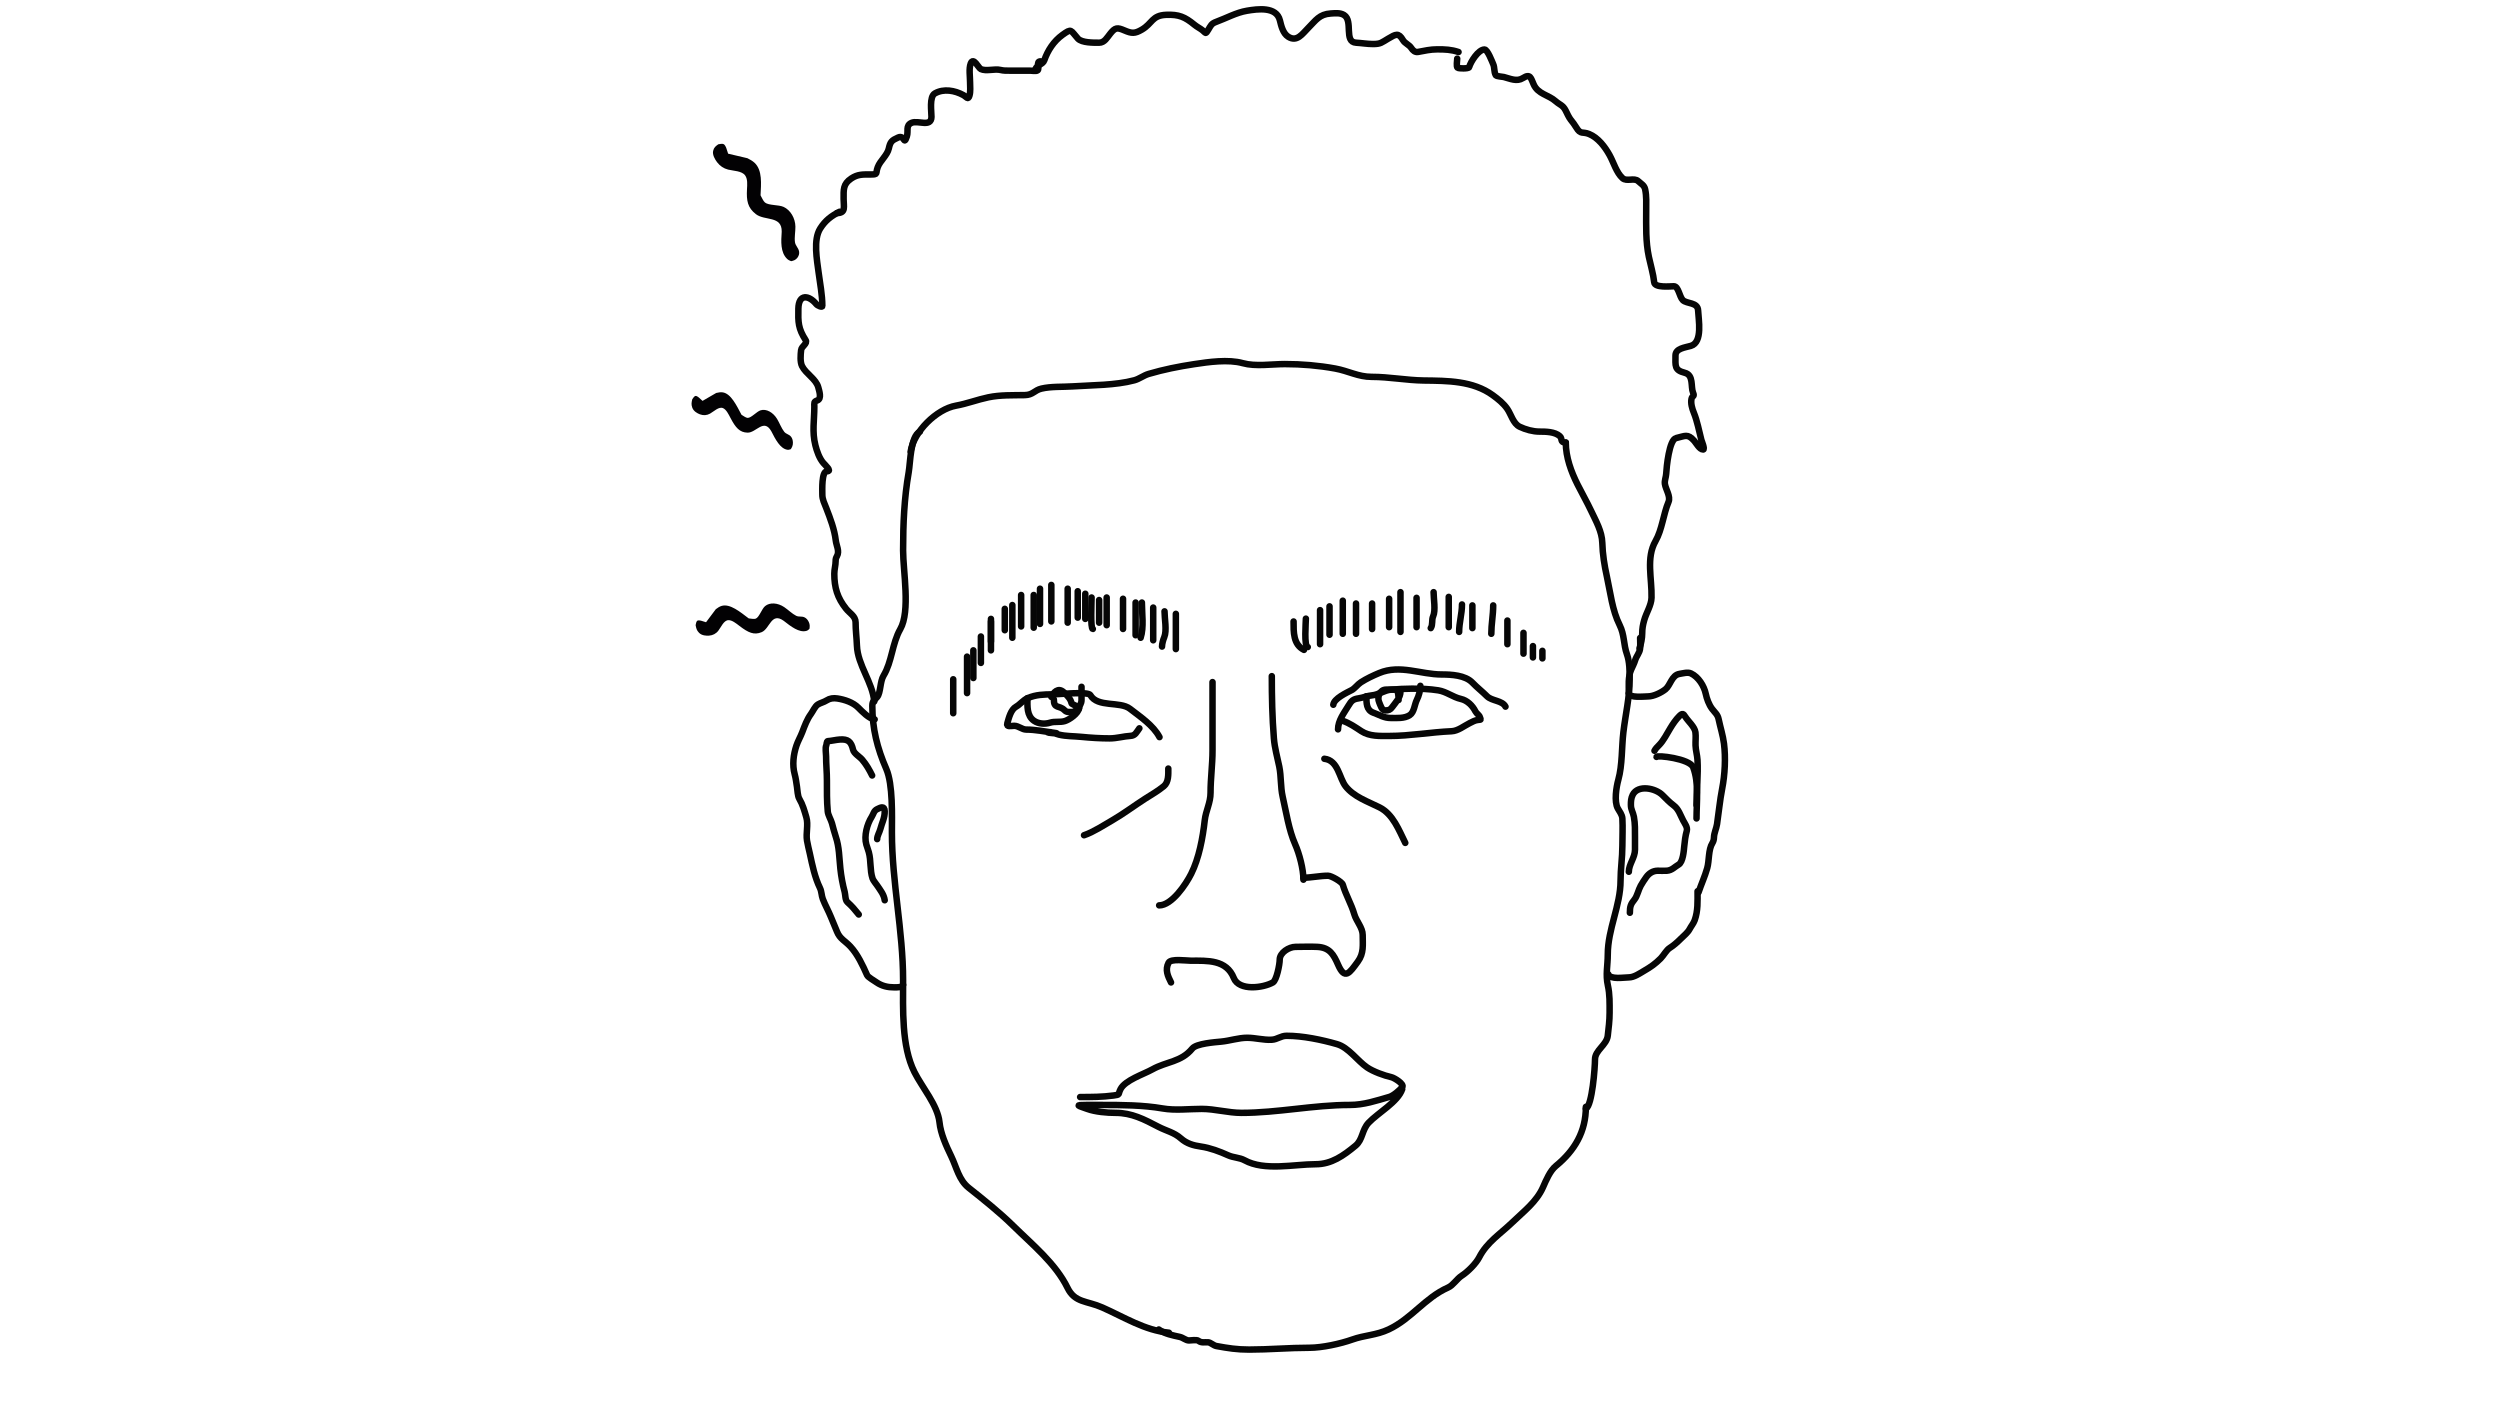 <svg width="1920" height="1080" viewBox="0 0 1920 1080" fill="none" xmlns="http://www.w3.org/2000/svg">
<path d="M897.743 1023.51C879.298 1021.78 863.222 1011.51 846.643 1004.17C834.69 998.873 825.54 1000.63 819.898 989.125C810.693 970.345 792.9 955.914 778.111 941.367C767.743 931.17 755.372 921.295 743.964 912.235C736.391 906.221 734.664 896.563 730.592 888.117C726.712 880.07 722.449 870.855 721.518 861.851C720.186 848.976 708.023 834.861 702.295 823.406C692.258 803.33 693.579 775.024 693.579 752.844C693.579 714.628 684.983 677.668 684.983 639.3C684.983 626.574 685.84 602.413 680.685 590.587C673.646 574.44 669.939 559.478 669.939 542.113C669.939 538.147 671.543 537.96 673.76 535.188C676.401 531.887 675.819 523.425 678.536 518.951C685.087 508.16 685.128 494.163 691.43 483.132C699.254 469.441 693.579 438.679 693.579 422.719C693.579 402.378 694.413 382.586 697.878 362.664C699.254 354.751 699.165 335.157 706.474 331.502" stroke="#060606" stroke-width="5" stroke-linecap="round"/>
<path d="M699.357 346.891C701.652 331.592 719.193 314.226 734.242 311.539C742.635 310.04 750.655 306.89 759.004 305.154C768.324 303.215 777.589 303.624 787.036 303.441C793.402 303.317 794.35 299.75 799.806 298.457C807.262 296.692 816.154 297.253 823.789 296.744C838.815 295.743 856.506 295.973 871.132 292.072C874.963 291.051 878.279 288.322 882.189 287.167C893.648 283.781 905.19 281.485 916.996 279.691C928.133 278 943.286 275.812 954.45 278.913C964.269 281.64 976.669 279.614 986.765 279.614C999.735 279.614 1012.68 280.703 1025.46 283.04C1035.58 284.888 1043.13 289.425 1053.34 289.425C1066.94 289.425 1080.09 292.062 1093.52 292.228C1111.69 292.452 1131.12 292.356 1146.47 303.519C1150.59 306.518 1154.69 309.802 1157.61 314.031C1160.55 318.308 1162.13 325.326 1167.11 327.735C1171.57 329.897 1177.3 331.473 1182.29 331.473C1187.13 331.473 1194.11 331.527 1197.94 334.977C1200.2 337.012 1197.83 339.883 1202.53 339.883" stroke="#060606" stroke-width="5" stroke-linecap="round"/>
<path d="M1202.53 339.883C1202.53 351.134 1206.63 362.241 1211.57 372.12C1214.94 378.869 1218.77 385.507 1222 392.365C1225.71 400.223 1230.32 408.14 1230.57 416.971C1230.8 425.681 1232.2 434.243 1234.07 442.745C1236.79 455.132 1238.2 468.689 1243.88 480.044C1247.7 487.682 1246.79 494.906 1249.49 502.469C1251.55 508.238 1251.59 515.631 1251.59 521.78C1251.59 535.341 1248.33 548.9 1246.76 562.349C1245.39 574.082 1246.02 587.449 1242.87 598.869C1241.31 604.517 1239.55 615.623 1242.48 620.905C1243.8 623.285 1245.82 625.723 1245.98 628.614C1246.37 635.578 1245.98 642.66 1245.98 649.638C1245.98 658.779 1244.58 667.474 1244.58 676.346C1244.58 695.402 1234.77 713.593 1234.77 733.034C1234.77 741.567 1232.97 748.42 1234.85 756.861C1236.38 763.748 1236.17 770.545 1236.17 777.807C1236.17 783.98 1235.42 789.563 1234.77 795.405C1233.98 802.555 1224.96 806.595 1224.96 813.626C1224.96 819.664 1222.82 849.034 1217.95 851.47" stroke="#060606" stroke-width="5" stroke-linecap="round"/>
<path d="M1217.95 850.068C1217.95 869.086 1209.38 883.619 1194.9 895.465C1190.49 899.077 1187.39 906.403 1185.09 911.661C1180.17 922.919 1170.2 930.364 1161.58 938.681C1152.24 947.686 1142.04 953.932 1136.04 965.623C1133.57 970.426 1127.22 976.772 1122.64 979.717C1118.81 982.183 1116.09 987.069 1112.13 988.828C1094.29 996.755 1084.15 1012.68 1066.5 1020.99C1056.86 1025.52 1048.07 1025.37 1038.55 1028.77C1029.43 1032.03 1015.26 1035.08 1005.69 1035.08C990.027 1035.08 974.649 1036.48 959.356 1036.48C949.794 1036.48 943.225 1035.4 934.205 1033.76C931.936 1033.34 929.75 1030.99 927.82 1030.88C925.12 1030.72 922.612 1031.47 920.5 1029.79C919.128 1028.69 914.818 1029.47 913.103 1029.47C910.757 1029.47 908.53 1027.29 906.095 1026.75C900.842 1025.58 894.518 1024.47 889.977 1021.06" stroke="#060606" stroke-width="5" stroke-linecap="round"/>
<path d="M679.454 691.4C678.887 687.008 676.091 683.676 673.736 680.144C672.823 678.774 670.642 676.221 670.127 674.677C667.991 668.268 669.048 661.031 667.233 654.453C666.691 652.488 665.852 650.386 665.339 648.593C663.447 641.969 665.921 632.91 669.449 627.368C670.812 625.225 671.055 622.673 673.665 621.436C676.098 620.283 679.349 618.413 679.454 623.008C679.57 628.113 677.345 631.869 676.095 636.729C675.455 639.216 673.665 641.936 673.665 644.448" stroke="#060606" stroke-width="5" stroke-linecap="round"/>
<path d="M659.515 702.334C656.712 698.811 654.129 695.758 650.796 692.829C649.074 691.316 649.275 687.119 648.723 685.04C647.133 679.043 646.066 673.314 645.4 667.102C644.493 658.631 644.599 650.602 641.863 642.554C640.714 639.175 639.899 635.662 638.933 632.227C638.151 629.448 635.985 626.039 635.717 623.223C634.974 615.428 635.074 607.263 635.074 599.425C635.074 593.152 634.431 587.037 634.431 580.773C634.431 578.507 633.654 574.481 634.573 572.412C634.913 571.647 634.854 569.246 635.717 569.196C638.803 569.014 641.887 568.16 645.007 567.945C651.284 567.512 653.701 569.517 655.155 575.77C655.846 578.743 660.26 581.131 662.194 583.453C665.522 587.446 667.531 591.017 669.805 595.566" stroke="#060606" stroke-width="5" stroke-linecap="round"/>
<path d="M671.735 552.473C667.416 552.041 662.074 546.385 659.157 543.468C655.099 539.41 648.664 537.283 643.114 536.429C640.026 535.954 637.31 536.31 634.752 537.966C632.72 539.281 630.202 539.763 628.142 541.039C625.932 542.407 624.332 546.228 622.854 548.257C619.726 552.549 618.013 557.383 616.136 562.299C614.776 565.86 612.835 569.092 611.634 572.697C609.339 579.58 608.376 587.47 610.312 594.565C611.207 597.85 611.529 600.896 612.062 604.213C612.467 606.73 612.558 611.229 613.849 613.432C616.574 618.08 617.774 622.596 619.28 627.761C620.925 633.399 618.837 639.824 619.781 645.591C620.305 648.794 621.221 652.236 621.924 655.453C623.943 664.683 625.656 673.52 629.786 682.109C631.029 684.695 630.887 687.749 631.929 690.471C633.736 695.189 636.279 699.595 638.147 704.263C639.649 708.017 641.287 711.684 642.792 715.447C645.078 721.162 648.987 722.509 653.047 726.882C658.736 733.009 662.577 741.383 665.947 748.964C666.6 750.434 671.582 753.336 673.164 754.431C677.325 757.312 681.801 758.29 686.814 758.29C688.759 758.29 692.902 758.465 693.603 756.361" stroke="#060606" stroke-width="5" stroke-linecap="round"/>
<path d="M671.411 538.78C670.176 523.963 658.668 510.855 658.122 495.848C657.905 489.879 657.1 484.037 657.1 478.016C657.1 473.239 652.584 471.008 649.831 467.567C643.099 459.153 640.745 451.266 640.745 440.65C640.745 437.318 641.767 434.062 641.767 430.939C641.767 429.289 641.995 428.574 642.789 427.134C644.941 423.234 642.348 419.125 641.881 415.151C640.867 406.538 637.659 398.222 634.612 390.335C633.237 386.775 631.545 383.697 631.545 379.886C631.545 376.456 630.855 361.94 635.123 361.94C639.135 361.94 634.065 357.581 632.34 355.58C629.257 352.003 627.33 346.443 626.207 341.951C623.587 331.47 625.412 322.826 625.412 312.421C625.412 309.331 624.854 308.556 627.684 307.537C631.276 306.244 629.132 300.214 628.479 297.599C626.857 291.112 618.972 287.162 615.985 281.187C614.377 277.97 614.849 272.498 615.247 268.921C615.594 265.796 620.454 263.936 618.711 261.197C613.049 252.3 612.909 247.643 613.146 237.005C613.404 225.388 621.292 226.689 626.945 233.598C627.881 234.742 631.545 236.35 631.545 234.961C631.545 226.37 629.801 217.897 628.706 209.406C627.451 199.678 624.434 184.122 629.955 175.447C633.884 169.272 638.416 165.821 644.834 162.612" stroke="#060606" stroke-width="5" stroke-linecap="round"/>
<path d="M642.789 163.634C649.822 163.634 647.9 158.758 647.9 152.901C647.9 145.606 647.371 141.347 653.806 137.057C658.723 133.779 662.549 133.99 668.344 133.99C674.783 133.99 672.145 133.561 674.136 128.311C676.019 123.347 681.44 119.269 682.598 114.057C683.76 108.829 684.816 107.815 689.81 105.596C694.874 103.345 693.965 112.268 696.454 104.801C697.823 100.695 695.316 96.448 700.032 94.352C705.029 92.131 715.181 98.078 715.365 89.809C715.447 86.124 713.518 74.298 717.977 71.75C724.767 67.87 733.317 69.464 739.784 72.999C742.261 74.354 743.426 77.052 744.498 73.624C745.525 70.337 745.009 66.454 745.009 63.061C745.009 58.773 743.99 52.729 745.52 48.751C747.565 43.433 751.484 52.203 753.186 53.01C757.384 54.998 763.829 52.59 768.462 53.748C770.708 54.309 772.87 54.259 775.163 54.259C780.445 54.259 785.726 54.259 791.007 54.259C792.06 54.259 796.073 54.872 796.913 54.032C798.63 52.316 795.284 47.104 799.185 47.104" stroke="#060606" stroke-width="5" stroke-linecap="round"/>
<path d="M795.096 53.237C796.575 49.539 800.884 49.602 802.024 46.309C804.623 38.8 809.259 31.623 815.994 26.774C823.211 21.577 822.01 23.149 827.806 29.613C830.785 32.936 839.91 32.793 844.104 32.793C848.269 32.793 850.232 28.866 852.793 25.695C856.501 21.104 858.018 20.982 863.583 23.366C869.231 25.787 871.516 25.899 876.871 22.799C885.105 18.032 884.548 11.836 895.612 11.384C905.405 10.984 909.981 13.001 917.305 18.994C919.364 20.678 921.505 21.68 923.381 23.139C926.333 25.435 925.626 26.625 927.981 22.799C929.948 19.602 930.264 18.167 934.058 16.779C941.783 13.952 949.45 9.637 957.625 8.261C965.819 6.881 980.31 4.833 982.953 15.643C983.998 19.919 985.327 25.631 989.313 28.193C996.085 32.547 1000.18 26.01 1004.76 21.436C1010.56 15.635 1013.24 10.911 1022.02 10.362C1025.51 10.144 1029.28 9.699 1032.25 11.554C1039.38 16.013 1031.91 32.264 1041.44 32.793C1045.85 33.038 1050 33.816 1054.51 33.816C1060.47 33.816 1061.03 32.682 1066.15 29.67C1072.01 26.219 1074.03 24.937 1077.45 30.749C1079.04 33.457 1082.15 34.217 1083.87 36.882C1085.04 38.704 1086.76 40.304 1089.03 39.892C1094.13 38.965 1098.48 37.904 1103.8 37.904C1109.89 37.904 1114.44 38.044 1120.15 39.949" stroke="#060606" stroke-width="5" stroke-linecap="round"/>
<path d="M1119.13 45.059C1119.13 46.374 1118.34 51.066 1119.36 51.988C1120.19 52.731 1127.94 52.813 1128.27 51.647C1129.51 47.33 1135.43 38.018 1140.09 38.018C1142.44 38.018 1145.96 47.465 1146.73 49.148C1148.03 51.989 1147.23 55.075 1148.78 57.78C1149.28 58.662 1153.86 58.872 1154.91 59.143C1159.9 60.426 1164.91 62.972 1169.67 59.938C1175.41 56.291 1175.67 60.015 1177.91 64.935C1181.3 72.392 1189.17 72.754 1194.77 77.77C1197.8 80.475 1200.32 80.688 1202.44 84.925C1203.45 86.934 1204.93 90.213 1206.25 91.853C1207.79 93.781 1209.26 95.698 1210.56 97.873C1214.02 103.671 1215.27 100.812 1220.44 102.927C1227.36 105.757 1232.63 112.783 1236.17 119.169C1239.23 124.675 1241.4 132.592 1246.11 136.83C1249.3 139.702 1255.14 136.26 1258.15 139.101C1260.46 141.285 1262.8 142.186 1263.49 145.462C1264.6 150.773 1264.28 156.123 1264.28 161.533C1264.28 173.56 1263.82 185.465 1266.33 197.31C1267.64 203.504 1269.76 210.546 1270.42 216.788C1270.88 221.189 1282.53 219.855 1285.52 219.855C1289.08 219.855 1289.75 227.828 1292.39 230.474C1295.42 233.505 1303.9 231.953 1304.15 238.482C1304.41 245.259 1307.88 262.892 1298.58 265.626C1294.09 266.949 1286.77 267.553 1286.77 273.066C1286.77 280.914 1285.79 284.277 1293.87 286.298C1300.94 288.066 1298.36 297.058 1300.29 301.63C1301.67 304.924 1299.68 303.59 1299.1 306.23C1298.33 309.655 1299.58 313.849 1300.86 316.963C1303.51 323.45 1304.88 331.062 1306.65 337.862C1306.84 338.582 1309.63 345.244 1308.01 345.244C1305.28 345.244 1302.72 340.316 1301.14 338.543C1296.03 332.792 1294.2 334.904 1287.28 336.442C1281.92 337.634 1279.91 358.694 1279.62 363.984C1279.47 366.663 1278.23 369.027 1278.65 371.764C1279.27 375.803 1283.18 381.303 1281.43 385.451C1277.41 395.008 1276.52 406.665 1271.44 415.549C1264.02 428.533 1268.77 444.291 1268.37 459.049C1268.22 464.846 1264.3 470.719 1262.75 476.312C1261.75 479.904 1261.22 482.63 1261.22 486.421C1261.22 490.076 1260.32 494.442 1259.17 497.892" stroke="#060606" stroke-width="5" stroke-linecap="round"/>
<path d="M1259.61 489.949C1259.61 492.665 1259.85 495.512 1259.57 498.219C1259.24 501.328 1256.75 503.969 1255.85 506.925C1255.05 509.551 1253.83 511.828 1252.7 514.363C1250.24 519.897 1250.95 526.561 1250.95 532.477" stroke="#060606" stroke-width="5" stroke-linecap="round"/>
<path d="M1250.95 532.477C1250.95 536.228 1263.12 534.839 1265.74 534.839C1269.96 534.839 1275.95 531.91 1279.13 529.327C1282.91 526.249 1283.89 518.474 1289.85 517.557C1292.37 517.168 1296.15 516.003 1298.64 517.163C1304.35 519.829 1308.72 526.701 1310.02 532.87C1310.8 536.62 1312.48 541.204 1314.83 544.334C1317.02 547.261 1319.15 548.657 1319.9 552.297C1321.19 558.538 1323.21 564.739 1324.02 571.067C1325.41 582.029 1324.72 594.949 1322.62 605.719C1320.86 614.716 1320.05 623.843 1318.68 632.933C1318.16 636.353 1316.41 639.752 1316.32 643.171C1316.27 644.677 1315.95 646.15 1315.13 647.459C1311.93 652.58 1312.76 660.983 1311.15 666.71C1309.37 673.062 1306.54 679.139 1304.5 685.262" stroke="#060606" stroke-width="5" stroke-linecap="round"/>
<path d="M1303.72 684.475C1303.72 692.176 1304.11 699.458 1301.53 706.701C1300.63 709.217 1298.84 711.221 1297.59 713.614C1296.19 716.284 1293.12 718.693 1290.94 720.877C1288.35 723.464 1285.4 726.119 1282.45 727.965C1279.7 729.687 1277.74 733.723 1275.36 736.103C1271.32 740.141 1268.03 742.492 1262.59 745.641C1259.29 747.552 1254.95 750.629 1250.95 750.629C1247.32 750.629 1236.62 752.518 1235.2 748.266" stroke="#060606" stroke-width="5" stroke-linecap="round"/>
<path d="M1251.74 701.013C1251.74 696.25 1252.35 694.406 1255.32 690.775C1257.38 688.26 1258.34 683.263 1260.05 680.274C1261.36 677.981 1262.79 675.766 1264.34 673.624C1266.42 670.736 1269.33 668.797 1273 668.723C1275.35 668.676 1277.75 668.891 1280.09 668.723C1284.12 668.435 1286.17 665.724 1289.19 663.998C1292.52 662.096 1293.19 653.362 1293.48 650.128C1293.83 646.156 1294.37 641.956 1295.45 638.096C1296.2 635.38 1293.92 632.508 1292.69 630.177C1290.6 626.223 1289.2 621.443 1285.56 618.714C1282.23 616.218 1279.72 613.574 1276.76 610.619C1271.48 605.335 1257.95 602.397 1253.92 610.444C1252.65 612.994 1252.52 615.293 1252.52 618.145C1252.52 621.912 1254.2 623.783 1254.84 627.333C1255.8 632.572 1255.67 637.76 1255.67 643.128C1255.67 646.278 1255.67 649.428 1255.67 652.578C1255.67 658.729 1250.95 663.721 1250.95 669.511" stroke="#060606" stroke-width="5" stroke-linecap="round"/>
<path d="M1272.21 581.305C1272.21 579.766 1297.87 582.539 1300.39 589.356C1304.9 601.547 1302.93 615.736 1302.93 628.558" stroke="#060606" stroke-width="5" stroke-linecap="round"/>
<path d="M1302.93 618.32C1302.93 606.76 1304.35 595.175 1303.67 583.624C1303.45 579.89 1302.32 576.316 1302.18 572.555C1302.06 569.232 1302.51 565.751 1302.1 562.448C1301.56 558.168 1296.54 554.024 1294.26 550.416C1292.79 548.078 1292.14 547.55 1289.71 549.978C1286.97 552.721 1284.79 555.996 1282.8 559.254C1280.3 563.352 1277.57 568.863 1274.18 572.249C1272.83 573.598 1271.46 574.944 1270.64 576.58" stroke="#060606" stroke-width="5" stroke-linecap="round"/>
<path d="M931.216 523.844C931.216 541.324 931.216 558.804 931.216 576.284C931.216 587.3 929.699 597.945 929.699 608.827C929.699 616.605 926.063 622.573 925.23 630.072C923.757 643.334 920.836 659.095 914.86 671.046C910.756 679.255 899.933 695.327 890.242 695.327" stroke="#060606" stroke-width="5" stroke-linecap="round"/>
<path d="M976.743 519.291C976.743 535.404 977.067 551.033 978.345 567.01C978.942 574.472 980.991 581.502 982.476 588.761C984.029 596.354 983.384 604.355 985.09 611.862C987.721 623.438 989.869 637.6 994.617 648.283C997.904 655.68 1001.02 667.465 1001.02 675.599" stroke="#060606" stroke-width="5" stroke-linecap="round"/>
<path d="M1001.02 674.081C1007.22 674.081 1013.55 672.563 1019.99 672.563C1022.31 672.563 1030.63 677.167 1031.29 679.477C1033.51 687.249 1037.78 694.092 1040.14 702.24C1041.68 707.54 1046.55 712.509 1046.55 718.09C1046.55 725.768 1047.58 732.027 1042.84 738.493C1036.47 747.177 1032.92 752.941 1027.67 740.938C1024.21 733.042 1021.21 727.673 1011.65 727.195C1006.11 726.919 1000.49 727.195 994.954 727.195C990.022 727.195 982.813 731.585 982.813 737.059C982.813 740.682 980.428 752.888 977.586 754.511C970.187 758.739 951.607 761.226 947.572 751.139C941.884 736.918 927.487 737.818 914.523 737.818C911.163 737.818 899.222 736.071 897.493 739.336C894.572 744.853 896.954 749.723 899.348 754.511" stroke="#060606" stroke-width="5" stroke-linecap="round"/>
<path d="M829.541 842.529C838.209 842.529 846.57 842.496 855.17 841.349C860.654 840.618 858.371 840.727 860.566 836.459C864.115 829.558 878.261 825.066 885.016 821.284C896.01 815.127 907.11 815.768 915.704 805.265C918.841 801.431 933.009 800.425 937.961 799.954C944.398 799.341 951.32 797.003 957.774 797.003C964.152 797.003 970.29 798.879 976.743 798.52C981.023 798.283 983.61 795.485 988.125 795.485C1000.58 795.485 1014.96 798.503 1026.82 801.893C1035.7 804.429 1042.58 814.776 1049.92 819.766C1054.63 822.97 1063.04 826.044 1068.56 827.27C1070.78 827.763 1078.81 832.655 1076.9 834.942C1074.89 837.354 1070.14 841.535 1066.95 842.445C1056.94 845.306 1047.52 848.6 1036.6 848.6C1008.62 848.6 981.467 854.67 953.39 854.67C943.253 854.67 933.018 851.635 922.954 851.635C913.177 851.635 902.538 852.967 892.941 851.298C877.99 848.697 861.494 848.6 846.234 848.6C842.187 848.6 838.14 848.6 834.093 848.6C824.936 848.6 828.105 849.151 834.936 851.635C841.241 853.927 850.166 854.67 856.857 854.67C869.2 854.67 878.725 859.676 889.653 865.377C895.751 868.559 901.683 869.645 906.936 874.314C911.405 878.286 916.495 879.726 922.28 880.553C929.4 881.57 936.702 884.341 943.273 887.297C947.386 889.148 952.01 888.981 955.835 891.091C971.084 899.505 993.795 894.126 1010.47 894.126C1022.61 894.126 1031.83 887.513 1041.07 879.878C1046.65 875.271 1045.9 867.748 1051.1 862.258C1058.38 854.572 1073.63 846.279 1076.9 836.459" stroke="#060606" stroke-width="5" stroke-linecap="round"/>
<path d="M897.257 590.264C897.257 594.683 897.598 600.677 893.822 603.787C889.317 607.498 884.253 610.352 879.332 613.501C871.058 618.796 862.907 624.965 854.432 629.869C847.982 633.6 839.598 639.106 832.536 641.46" stroke="#060606" stroke-width="5" stroke-linecap="round"/>
<path d="M890.495 566.115C885.737 557.075 875.652 550.438 867.795 544.327C860.155 538.385 842.926 543.538 837.366 533.808C835.697 530.887 812.828 533.272 808.602 533.272C801.95 533.272 795.442 533.448 789.282 536.169C785.636 537.78 783.509 540.975 780.374 542.717C776.326 544.965 774.835 551.208 773.612 555.489C772.714 558.63 776.382 557.421 778.925 557.421C782.203 557.421 784.928 560.319 788.155 560.319C795.126 560.319 802.331 561.824 809.246 562.734C817.084 563.765 801.899 562.783 805.006 562.305C807.693 561.891 810.677 563.566 813.217 564.183C818.774 565.532 824.71 565.339 830.39 565.9C837.697 566.622 844.939 567.081 852.285 567.081C857.698 567.081 863.013 565.441 868.278 565.149C871.967 564.944 872.823 562.308 875.04 559.353" stroke="#060606" stroke-width="5" stroke-linecap="round"/>
<path d="M830.605 527.476C830.605 530.857 830.605 534.237 830.605 537.618C830.605 540.565 828.951 541.671 828.673 543.897C828.162 547.986 821.256 552.718 817.832 553.772C814.102 554.919 810.205 553.851 806.509 555.006C802.459 556.271 797.564 555.947 794.112 553.557C788.474 549.653 789.068 542.335 789.068 536.169" stroke="#060606" stroke-width="5" stroke-linecap="round"/>
<path d="M809.353 537.135C809.353 544.634 813.456 541.346 817.51 545.399C819.283 547.172 820.734 546.795 823.36 546.795C824.549 546.795 830.843 544.478 828.136 542.931C827.12 542.35 822.963 540.77 822.877 540.033C822.512 536.938 819.072 533.539 816.866 531.554C812.584 527.699 809.095 531.855 807.421 535.203" stroke="#060606" stroke-width="5" stroke-linecap="round"/>
<path d="M903.053 471.448V498.496" stroke="#060606" stroke-width="5" stroke-linecap="round"/>
<path d="M894.359 469.517C894.359 474.964 896.248 484.376 894.144 489.373C893.323 491.322 892.427 494.401 892.427 496.564" stroke="#060606" stroke-width="5" stroke-linecap="round"/>
<path d="M885.665 466.619V491.735" stroke="#060606" stroke-width="5" stroke-linecap="round"/>
<path d="M876.972 462.755C876.972 470.765 878.612 481.984 876.006 489.802" stroke="#060606" stroke-width="5" stroke-linecap="round"/>
<path d="M872.142 462.755V487.87" stroke="#060606" stroke-width="5" stroke-linecap="round"/>
<path d="M862.481 459.857V483.041" stroke="#060606" stroke-width="5" stroke-linecap="round"/>
<path d="M849.924 458.891V480.142" stroke="#060606" stroke-width="5" stroke-linecap="round"/>
<path d="M833.503 455.993V475.313" stroke="#060606" stroke-width="5" stroke-linecap="round"/>
<path d="M838.333 458.891C838.333 462.894 837.329 483.04 839.299 483.04" stroke="#060606" stroke-width="5" stroke-linecap="round"/>
<path d="M844.128 460.823V478.211" stroke="#060606" stroke-width="5" stroke-linecap="round"/>
<path d="M819.979 452.129V478.21" stroke="#060606" stroke-width="5" stroke-linecap="round"/>
<path d="M807.421 449.231V477.245" stroke="#060606" stroke-width="5" stroke-linecap="round"/>
<path d="M827.707 454.062V474.347" stroke="#060606" stroke-width="5" stroke-linecap="round"/>
<path d="M793.897 456.959V482.074" stroke="#060606" stroke-width="5" stroke-linecap="round"/>
<path d="M798.728 452.129V479.176" stroke="#060606" stroke-width="5" stroke-linecap="round"/>
<path d="M784.237 456.959V481.108" stroke="#060606" stroke-width="5" stroke-linecap="round"/>
<path d="M771.68 467.585V484.007" stroke="#060606" stroke-width="5" stroke-linecap="round"/>
<path d="M777.476 464.687V489.802" stroke="#060606" stroke-width="5" stroke-linecap="round"/>
<path d="M761.055 477.244V499.462" stroke="#060606" stroke-width="5" stroke-linecap="round"/>
<path d="M761.055 475.312V492.7" stroke="#060606" stroke-width="5" stroke-linecap="round"/>
<path d="M753.326 488.836V509.121" stroke="#060606" stroke-width="5" stroke-linecap="round"/>
<path d="M742.701 504.292V532.305" stroke="#060606" stroke-width="5" stroke-linecap="round"/>
<path d="M747.53 499.462V520.713" stroke="#060606" stroke-width="5" stroke-linecap="round"/>
<path d="M732.075 521.68V547.761" stroke="#060606" stroke-width="5" stroke-linecap="round"/>
<path d="M1027.61 560.141C1027.61 553.385 1032.21 547.619 1035.61 541.975C1037.9 538.175 1039.13 536.949 1043.44 536.324C1046.91 535.82 1050.23 534.338 1053.69 534.023C1058.87 533.552 1063.13 530.098 1068.34 529.663C1073.63 529.223 1078.89 528.896 1084.21 528.896C1091.28 528.896 1097.71 529.101 1104.63 530.188C1110.82 531.159 1115.91 535.456 1121.99 536.808C1126.83 537.884 1130.92 541.917 1133.13 546.335C1134.06 548.179 1136.07 548.989 1136.65 551.018C1137.14 552.746 1137.91 552.664 1135.15 552.915C1132.79 553.129 1130.69 554.38 1128.61 555.418C1124.38 557.534 1119.7 561.381 1114.81 561.594C1098.71 562.294 1082.92 565.227 1066.89 565.227C1059.83 565.227 1051.83 565.654 1045.62 561.594C1041.02 558.588 1036.45 555.336 1031.25 553.601" stroke="#060606" stroke-width="5" stroke-linecap="round"/>
<path d="M1049.41 534.708C1049.41 539.828 1049.27 545.395 1054.82 547.384C1059.69 549.131 1062.87 551.42 1068.1 551.42C1072.71 551.42 1078.56 551.93 1082.67 549.241C1086.15 546.968 1086.34 541.097 1088.08 537.615C1089.67 534.443 1090.83 530.246 1090.83 526.716" stroke="#060606" stroke-width="5" stroke-linecap="round"/>
<path d="M1075.57 531.076C1075.57 535.858 1071.99 539.234 1069.19 543.106C1067.73 545.125 1066.5 545.608 1063.94 545.608C1061.07 545.608 1060.23 541.605 1059.22 539.392C1057.37 535.321 1059.76 529.623 1064.43 529.623C1066.81 529.623 1069.19 529.623 1071.57 529.623C1074.19 529.623 1074.12 536.115 1074.12 537.616" stroke="#060606" stroke-width="5" stroke-linecap="round"/>
<path d="M1023.98 541.248C1024.46 536.503 1034.25 532.004 1038.03 530.026C1040.68 528.636 1042.6 525.647 1045.21 523.971C1049.54 521.191 1054.52 518.851 1059.26 516.866C1075.22 510.187 1091.1 517.997 1107.22 517.997C1114.56 517.997 1125.28 518.513 1130.83 524.294C1134.44 528.055 1138.43 531.122 1142.01 534.709C1145.71 538.407 1153.83 537.921 1156.22 542.701" stroke="#060606" stroke-width="5" stroke-linecap="round"/>
<path d="M993.464 477.307C993.464 485.411 993.197 494.975 1001.46 499.105" stroke="#060606" stroke-width="5" stroke-linecap="round"/>
<path d="M1002.91 475.127C1002.91 477.715 1001.37 496.925 1004.36 496.925" stroke="#060606" stroke-width="5" stroke-linecap="round"/>
<path d="M1013.81 468.588V494.746" stroke="#060606" stroke-width="5" stroke-linecap="round"/>
<path d="M1021.08 465.682V487.48" stroke="#060606" stroke-width="5" stroke-linecap="round"/>
<path d="M1031.25 461.321V486.753" stroke="#060606" stroke-width="5" stroke-linecap="round"/>
<path d="M1041.42 463.502V486.753" stroke="#060606" stroke-width="5" stroke-linecap="round"/>
<path d="M1053.77 463.502V483.12" stroke="#060606" stroke-width="5" stroke-linecap="round"/>
<path d="M1066.85 459.868V481.666" stroke="#060606" stroke-width="5" stroke-linecap="round"/>
<path d="M1075.57 454.782V485.3" stroke="#060606" stroke-width="5" stroke-linecap="round"/>
<path d="M1087.92 459.142V481.666" stroke="#060606" stroke-width="5" stroke-linecap="round"/>
<path d="M1101 454.782C1101 459.77 1102.69 468.839 1100.64 473.351C1099.37 476.137 1100.58 479.751 1098.82 482.393" stroke="#060606" stroke-width="5" stroke-linecap="round"/>
<path d="M1112.63 458.415V481.666" stroke="#060606" stroke-width="5" stroke-linecap="round"/>
<path d="M1122.8 464.229C1122.8 471.401 1120.62 478.176 1120.62 485.3" stroke="#060606" stroke-width="5" stroke-linecap="round"/>
<path d="M1130.79 464.955V482.394" stroke="#060606" stroke-width="5" stroke-linecap="round"/>
<path d="M1146.78 464.955C1146.78 472.311 1145.32 479.47 1145.32 486.753" stroke="#060606" stroke-width="5" stroke-linecap="round"/>
<path d="M1157.68 476.58V494.745" stroke="#060606" stroke-width="5" stroke-linecap="round"/>
<path d="M1170.03 486.026V502.012" stroke="#060606" stroke-width="5" stroke-linecap="round"/>
<path d="M1177.29 496.199V504.918" stroke="#060606" stroke-width="5" stroke-linecap="round"/>
<path d="M1184.56 499.832V505.645" stroke="#060606" stroke-width="5" stroke-linecap="round"/>
<path d="M1017.12 582.736C1027.77 583.919 1028.47 597.502 1033.41 603.857C1039.72 611.961 1050.55 615.602 1059.37 620.009C1069.93 625.288 1074.5 637.848 1079.25 647.342" stroke="#060606" stroke-width="5" stroke-linecap="round"/>
<path d="M549.747 467.858C551.079 466.846 552.624 465.794 554.235 465.328C560.71 463.45 568.424 469.975 575.008 474.928C576.537 475.049 579.086 475.634 580.378 475.134C583.102 474.075 585 467.651 587.588 465.488C591.181 462.484 597.247 462.872 602.28 466.263C605.197 468.228 608.496 471.465 611.429 472.911C613.638 473.998 615.689 473.06 617.889 474.136C619.304 474.829 620.322 475.962 621.159 477.716C622.083 479.654 621.95 481.373 621.643 482.994C620.915 483.713 620.171 484.306 619.187 484.56C613.661 485.976 607.472 481.179 601.839 476.761C592.294 469.902 591.303 482.828 584.973 485.493C579.087 487.971 574.638 485.853 567.992 480.775C565.24 478.672 562.189 476.176 559.375 476.283C555.848 476.417 553.764 481.682 551.677 484.382C549.875 486.713 547.422 487.952 544.539 488.169C542.428 488.327 538.991 488.162 536.847 485.974C534.987 484.075 534.702 482.514 534.233 480.111C534.481 479.011 534.686 477.537 535.359 476.857C536.528 475.673 540.438 477.402 542.247 477.878L549.747 467.858Z" fill="#020103"/>
<path d="M550.048 301.798C551.612 301.418 553.38 301.088 554.977 301.321C561.398 302.251 565.635 311.356 569.491 318.566C570.788 319.301 572.799 320.875 574.129 320.946C576.936 321.093 581.106 316.003 584.224 315.086C588.551 313.811 593.731 316.642 596.832 321.792C598.629 324.776 600.268 329.078 602.282 331.596C603.799 333.49 605.967 333.471 607.481 335.351C608.454 336.562 608.907 338.012 608.96 339.955C609.016 342.101 608.23 343.615 607.328 344.97C606.409 345.329 605.524 345.567 604.56 345.396C599.153 344.432 595.583 337.527 592.354 331.195C586.639 321.037 580.732 332.43 574.132 332.278C567.994 332.136 564.909 328.387 561.048 321.038C559.449 317.995 557.74 314.47 555.225 313.419C552.074 312.101 548.191 316.056 545.305 317.669C542.813 319.06 540.176 319.19 537.558 318.21C535.641 317.493 532.685 315.939 531.654 313.066C530.759 310.573 531.116 309.033 531.641 306.647C532.287 305.744 533.041 304.483 533.898 304.137C535.386 303.534 538.149 306.708 539.553 307.882L550.048 301.798Z" fill="#020103"/>
<path d="M574.007 121.503C575.888 122.436 577.951 123.57 579.488 125.011C585.67 130.801 584.5 141.304 584.101 150.014C585.011 151.614 586.154 154.438 587.51 155.541C590.372 157.867 597.906 157.147 601.753 158.881C607.094 161.287 610.794 167.594 610.874 174.089C610.921 177.854 609.986 182.529 610.549 186.097C610.974 188.783 613.267 190.476 613.698 193.148C613.974 194.867 613.555 196.365 612.408 197.936C611.142 199.669 609.378 200.241 607.593 200.597C606.403 200.155 605.325 199.645 604.416 198.751C599.323 193.734 599.835 185.488 600.351 177.961C600.616 165.466 587.359 169.779 580.508 164.46C574.138 159.514 573.21 154.133 573.689 145.309C573.888 141.654 574.268 137.535 572.272 134.727C569.77 131.207 563.241 131.261 559.208 130.257C555.726 129.389 552.871 127.413 550.722 124.581C549.147 122.506 546.998 118.955 547.689 115.882C548.288 113.216 549.616 112.284 551.643 110.82C552.88 110.619 554.454 110.22 555.569 110.622C557.508 111.321 558.452 115.995 559.204 118.024L574.007 121.503Z" fill="#020103"/>
</svg>
